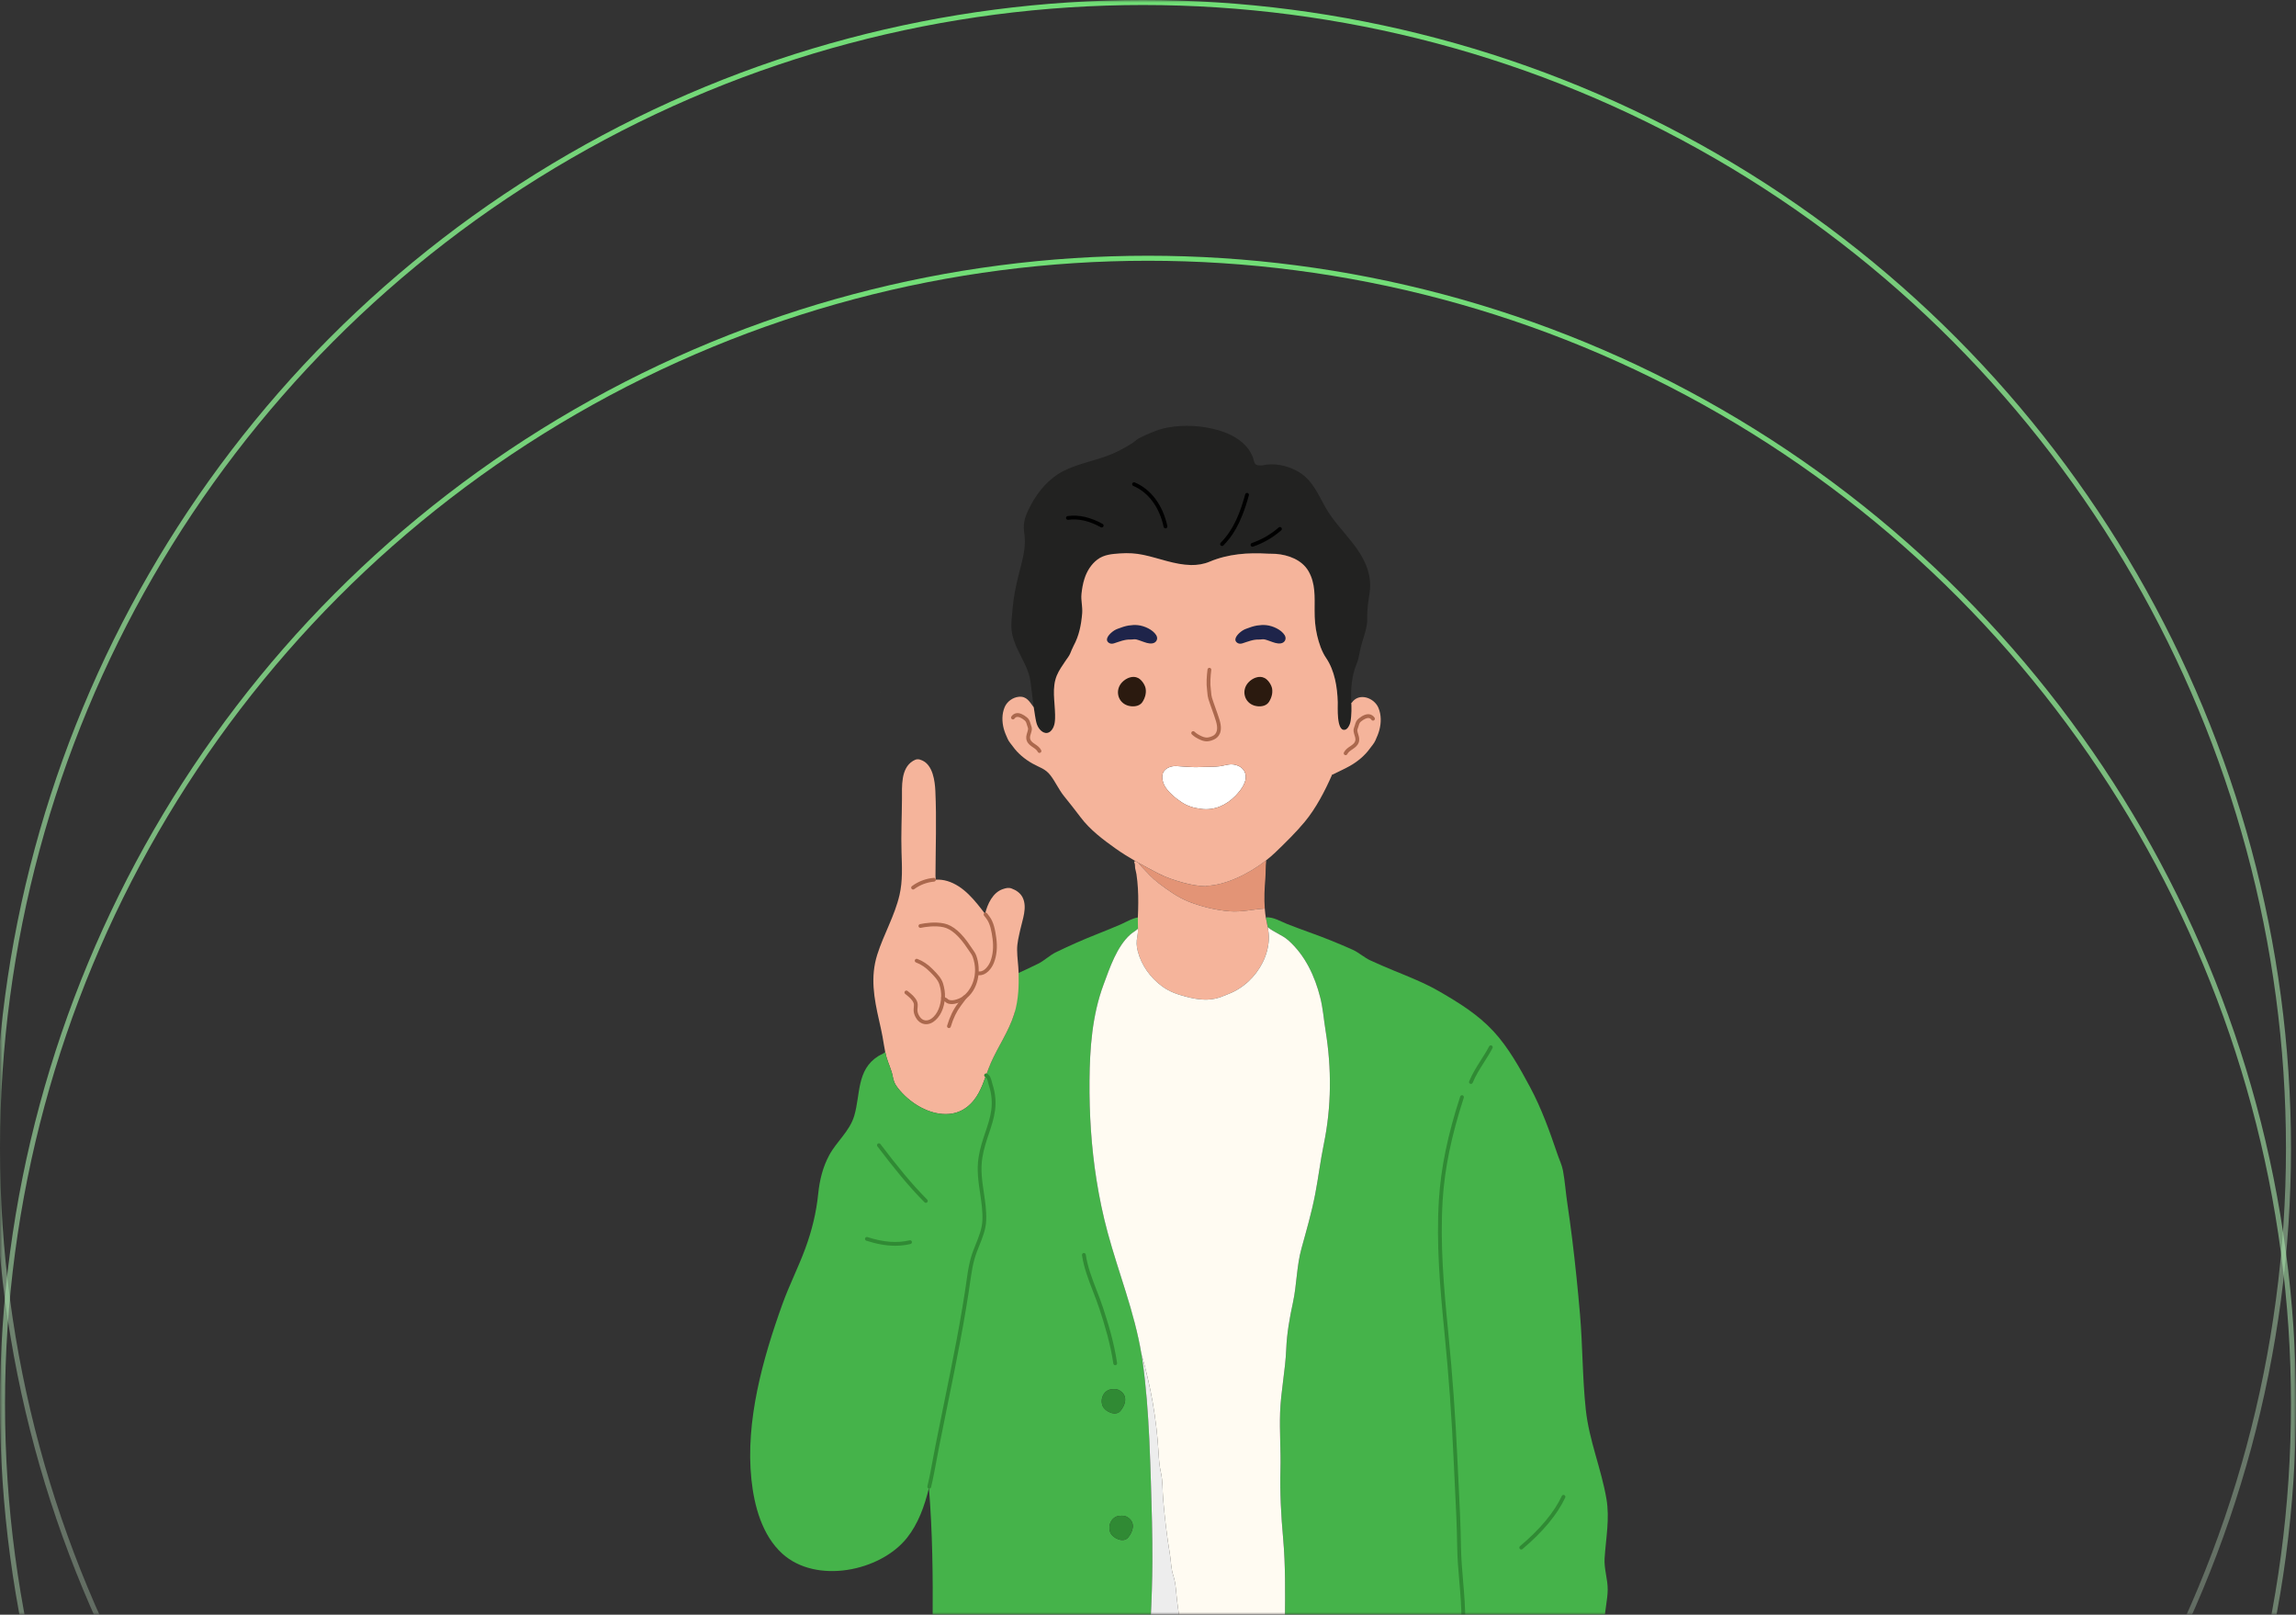 <svg width="458" height="322" viewBox="0 0 458 322" fill="none" xmlns="http://www.w3.org/2000/svg">
<rect x="0" y="0" width="458" height="322" fill="#333333" stroke="none"/>
<mask id="mask0_3059_8834" style="mask-type:alpha" maskUnits="userSpaceOnUse" x="0" y="0" width="458" height="322">
<rect width="458" height="322" fill="#F7F7F7"/>
</mask>
<g mask="url(#mask0_3059_8834)">
<circle cx="228" cy="229" r="228.5" stroke="url(#paint0_linear_3059_8834)"/>
<circle cx="229" cy="280" r="228.5" stroke="url(#paint1_linear_3059_8834)"/>
<path d="M229.581 295.615C229.496 292.939 229.409 290.262 229.288 287.586C229.044 282.174 228.666 276.763 227.906 271.397C226.634 262.412 223.286 254.417 220.945 245.743C220.017 242.306 219.288 238.815 218.732 235.3C217.694 228.74 217.281 222.147 217.337 215.523C217.394 209.03 217.863 202.475 220.143 196.338C221.382 193.001 222.755 188.819 225.468 186.37C225.897 185.982 226.66 185.556 227.013 185.194C227.013 185.192 227.013 185.188 227.013 185.185C227.148 185.083 227.278 184.976 227.402 184.865C227.495 184.265 227.608 183.666 227.697 183.058C227.705 183.013 227.71 182.966 227.717 182.92C226.315 182.807 224.769 183.82 223.537 184.355C220.6 185.633 217.586 186.724 214.66 188.03C213.313 188.631 211.945 189.26 210.631 189.899C209.347 190.523 208.338 191.575 207.048 192.203C205.606 192.905 204.162 193.6 202.696 194.256C201.588 194.752 200.475 195.243 199.371 195.751C200.16 197.88 201.188 199.923 202.427 201.827C202.388 201.964 202.349 202.101 202.306 202.238C201.218 205.699 199.095 208.687 197.647 211.988C197.292 212.798 196.993 213.625 196.698 214.447L196.701 214.448C197.364 214.81 197.392 215.618 197.617 216.316C199.487 222.109 196.421 225.455 195.579 230.876C194.904 235.216 196.528 239.141 196.347 243.378C196.23 246.112 194.713 248.454 194.01 251.036C193.695 252.193 193.476 253.37 193.31 254.557C191.739 265.867 189.196 277.12 186.981 288.34C186.45 291.027 185.991 293.931 185.297 296.77L185.302 296.771C186.015 305.451 186.108 314.326 186.042 323.097H229.53C229.721 319.178 229.863 315.254 229.876 311.33C229.894 306.048 229.749 300.879 229.581 295.615ZM219.978 280.428C219.351 279.025 220.175 277.151 221.807 277.038C222.559 276.985 223.023 277.012 223.651 277.502C224.993 278.551 224.43 280.267 223.491 281.379C222.561 282.485 220.473 281.537 219.978 280.428ZM225.024 306.628C224.093 307.73 222.007 306.785 221.511 305.677C220.884 304.272 221.709 302.399 223.339 302.286C224.091 302.233 224.556 302.26 225.183 302.75C226.527 303.799 225.96 305.515 225.024 306.628Z" fill="#45B34A"/>
<path d="M175.635 138.015C175.63 138.033 175.639 138.042 175.621 138.06C175.62 138.046 175.62 138.029 175.617 138.015C175.624 138.015 175.629 138.015 175.635 138.015Z" fill="#8CC295"/>
<path d="M240.609 176.749L240.611 176.661C244.539 176.531 249.125 174.247 252.501 171.62L252.572 171.709C252.428 172.844 252.497 174.091 252.412 175.11C252.244 177.108 252.141 179.172 252.293 181.184C249.96 181.326 247.703 181.924 245.289 181.73C242.592 181.514 239.714 180.817 237.194 179.837C234.974 178.973 233.001 177.542 231.114 176.116C229.824 175.143 228.812 173.983 227.709 172.821C227.512 172.614 227.305 172.338 227.086 172.06C228.368 172.78 229.674 173.463 231.001 174.158C232.629 175.011 234.37 175.576 236.147 176.06C237.577 176.45 239.141 176.707 240.609 176.749Z" fill="#E39476"/>
<path d="M223.649 277.502C224.991 278.551 224.428 280.267 223.489 281.379C222.559 282.485 220.472 281.537 219.976 280.428C219.349 279.025 220.173 277.151 221.805 277.038C222.555 276.985 223.019 277.012 223.649 277.502Z" fill="#308A34"/>
<path d="M291.904 323.093H256.32C256.369 317.641 256.441 312.149 255.955 306.743C255.548 302.197 255.301 297.631 255.425 293.068C255.526 289.318 255.229 285.515 255.355 281.737C255.496 277.513 256.404 273.309 256.578 269.066C256.708 265.903 257.252 262.841 257.921 259.746C258.689 256.197 258.641 252.54 259.612 249C260.593 245.425 261.634 241.871 262.342 238.209C262.988 234.879 263.386 231.52 264.067 228.206C265.615 220.694 265.652 213.094 264.425 205.527C264.068 203.318 263.913 201.122 263.366 198.939C262.294 194.669 260.348 190.503 257.011 187.535C255.778 186.437 254.088 185.907 252.884 184.886C252.773 184.289 252.641 183.695 252.532 183.091C252.523 183.045 252.516 182.998 252.508 182.954C253.905 182.796 255.483 183.759 256.731 184.256C259.706 185.439 262.754 186.435 265.72 187.646C267.085 188.205 268.472 188.791 269.806 189.388C271.109 189.972 272.15 190.99 273.46 191.576C274.924 192.233 276.39 192.881 277.876 193.49C281.035 194.787 284.23 196.038 287.191 197.757C291.121 200.037 294.816 202.316 297.946 205.696C300.87 208.856 303.195 213.025 305.217 216.799C307.458 220.978 309.147 225.649 310.662 230.132C311.027 231.219 311.565 232.314 311.777 233.44C312.175 235.559 312.317 237.771 312.639 239.914C313.002 242.338 313.33 244.767 313.631 247.199C314.243 252.146 314.741 257.105 315.17 262.069C315.717 268.4 315.649 274.77 316.328 281.09C316.991 287.283 319.407 292.838 320.45 298.913C321.126 302.854 320.339 306.807 320.082 310.746C319.943 312.869 320.725 314.92 320.699 317.031C320.675 319.065 320.129 321.053 320.074 323.093H291.904Z" fill="#45B34A"/>
<path d="M176.581 209.79C176.369 208.785 176.238 207.772 176.048 206.749C175.849 205.668 175.606 204.594 175.363 203.524C174.346 199.046 173.579 194.869 174.991 190.383C176.26 186.355 178.459 182.66 179.422 178.528C180.082 175.696 179.925 172.848 179.833 169.962C179.719 166.423 179.903 162.872 179.923 159.334C179.938 156.856 179.648 153.256 182.105 151.751C182.802 151.324 183.225 151.316 183.969 151.652C186.093 152.613 186.492 155.752 186.584 157.763C186.841 163.396 186.63 169.007 186.607 174.644C186.605 174.949 186.663 175.139 186.675 175.416C187.454 175.386 188.231 175.474 188.966 175.696C192.25 176.685 194.483 179.604 196.501 182.242C196.959 180.316 198.027 177.985 200.041 177.307C200.653 177.101 201.177 176.957 201.785 177.18C202.71 177.521 203.56 178.095 204.002 179C204.954 180.948 203.969 183.374 203.54 185.331C203.244 186.683 202.883 188.01 202.891 189.417C202.896 190.952 203.152 192.47 203.191 194.004C203.22 195.249 203.215 196.505 203.121 197.754C203.008 199.273 202.764 200.778 202.306 202.235C201.217 205.696 199.095 208.684 197.646 211.985C197.291 212.795 196.993 213.622 196.698 214.444C195.843 216.823 195.008 219.142 192.834 220.808C189.971 223.005 186.14 222.284 183.232 220.577C181.649 219.649 180.233 218.413 179.1 216.967C178.467 216.16 178.252 215.59 178.071 214.616C177.835 213.343 177.217 212.125 176.854 210.883C176.748 210.52 176.658 210.156 176.581 209.79Z" fill="#F5B49B"/>
<path d="M248.336 154.049C249.01 155.709 247.545 157.576 246.449 158.704C244.629 160.574 242.251 161.658 239.606 161.316C238.117 161.123 236.932 160.79 235.665 159.958C234.517 159.203 233.435 158.301 232.616 157.193C231.974 156.325 231.468 154.746 232.188 153.774C232.784 152.967 233.927 152.687 234.885 152.786C235.767 152.876 236.675 152.891 237.56 152.954C238.391 153.014 239.216 152.98 240.044 152.942C241.128 152.893 242.219 152.946 243.298 152.807C244.282 152.677 245.245 152.27 246.247 152.488C247.169 152.687 247.962 153.132 248.336 154.049Z" fill="white"/>
<path d="M206.203 141.054C206.05 139.982 205.93 138.907 205.802 137.841C205.664 136.675 205.566 135.478 205.204 134.345C204.476 132.069 203.071 130.088 202.297 127.831C201.934 126.771 201.727 125.807 201.743 124.681C201.761 123.459 201.923 122.243 202.028 121.024C202.203 118.987 202.629 116.979 203.106 114.993C203.732 112.379 204.675 109.675 204.391 106.958C204.358 106.644 204.317 106.332 204.278 106.017C204.019 103.967 204.71 102.447 205.648 100.687C207.095 97.964 209.251 95.44 212.018 93.988C215.057 92.393 218.771 91.855 221.946 90.477C223.311 89.883 224.623 89.172 225.875 88.366C226.388 88.035 226.778 87.609 227.317 87.329C228.131 86.907 228.991 86.564 229.828 86.206C230.83 85.777 231.899 85.441 232.973 85.25C236.25 84.665 239.798 84.867 242.992 85.784C246.125 86.684 249.38 88.602 250.155 92.013C250.354 92.89 251.01 92.806 251.807 92.806C254.16 92.271 256.686 92.808 258.78 93.955C261.828 95.624 262.857 98.521 264.498 101.348C265.953 103.859 267.991 105.958 269.776 108.228C272.045 111.118 273.773 114.383 273.211 118.168C272.95 119.932 272.678 121.586 272.734 123.357C272.787 125.157 271.929 127.196 271.48 128.922C271.188 130.04 271.081 131.252 270.643 132.305C269.596 134.825 269.425 137.48 269.545 140.162C269.553 140.357 269.561 140.552 269.573 140.749C269.61 141.386 269.562 142.252 269.512 142.899C269.472 143.423 269.426 143.903 269.247 144.398C269.094 144.82 268.74 145.468 268.226 145.545C266.547 145.792 266.869 140.914 266.844 140.017C266.759 137.053 266.234 133.737 264.528 131.227C263.641 129.924 263.098 128.277 262.735 126.747C262.331 125.051 262.225 123.453 262.226 121.724C262.229 119.031 262.424 116.313 260.982 113.866C259.664 111.629 256.957 110.641 254.485 110.455C253.891 110.41 253.516 110.447 252.935 110.414C248.938 110.173 245.002 110.449 241.285 112.01C240.113 112.502 238.83 112.704 237.563 112.68C234.306 112.621 231.223 111.319 228.069 110.657C226.513 110.329 225.041 110.254 223.472 110.361C221.845 110.473 220.214 110.574 218.862 111.615C217.644 112.552 216.811 113.904 216.339 115.351C216.011 116.353 215.829 117.4 215.724 118.446C215.593 119.76 215.972 121.009 215.863 122.311C215.675 124.579 215.256 126.754 214.159 128.767C213.875 129.292 213.68 129.853 213.439 130.398C213.221 130.889 212.893 131.252 212.6 131.698C211.957 132.676 211.244 133.626 210.798 134.716C209.782 137.206 210.422 139.934 210.459 142.524C210.473 143.584 210.464 144.735 209.767 145.607C209.048 146.505 208.086 146.256 207.4 145.449C206.683 144.61 206.605 143.542 206.424 142.503C206.344 142.02 206.27 141.538 206.203 141.054Z" fill="#222221"/>
<path d="M252.505 182.952C252.513 182.998 252.52 183.045 252.529 183.089C252.482 183.061 252.437 183.066 252.422 182.963C252.449 182.958 252.478 182.955 252.505 182.952Z" fill="#8CC295"/>
<path d="M253.749 137.279C253.932 138.224 253.627 139.231 253.105 140.019C252.526 140.893 251.249 141.006 250.299 140.744C248.179 140.163 247.555 137.647 249.039 136.073C249.831 135.231 251.173 134.633 252.282 135.219C252.962 135.579 253.604 136.53 253.749 137.279Z" fill="#2B1A0F"/>
<path d="M225.179 302.75C226.522 303.799 225.958 305.515 225.02 306.627C224.089 307.73 222.003 306.785 221.507 305.676C220.88 304.272 221.705 302.399 223.335 302.286C224.085 302.233 224.551 302.26 225.179 302.75Z" fill="#308A34"/>
<path d="M197.615 216.314C199.485 222.107 196.419 225.453 195.577 230.874C194.902 235.214 196.526 239.139 196.345 243.375C196.228 246.11 194.711 248.451 194.008 251.034C193.693 252.19 193.474 253.367 193.308 254.555C191.737 265.865 189.194 277.117 186.979 288.337C186.448 291.025 185.989 293.928 185.295 296.768C184.417 300.368 183.163 303.865 180.92 306.686C175.593 313.381 162.789 315.98 156.026 309.81C151.99 306.126 150.438 300.263 149.888 295.015C148.666 283.38 152.169 270.917 156.067 260.088C157.43 256.299 159.27 252.704 160.657 248.925C161.967 245.351 162.832 241.827 163.217 238.037C163.487 235.37 164.121 232.758 165.4 230.387C166.899 227.605 169.491 225.605 170.408 222.494C171.654 218.263 170.852 213.359 175.166 210.629C175.649 210.323 176.203 210.17 176.581 209.792C176.657 210.158 176.747 210.522 176.852 210.885C177.215 212.127 177.831 213.345 178.07 214.618C178.251 215.592 178.465 216.162 179.098 216.969C180.231 218.413 181.647 219.651 183.23 220.579C186.138 222.286 189.969 223.007 192.832 220.81C195.006 219.144 195.841 216.825 196.696 214.446L196.699 214.447C197.362 214.806 197.389 215.616 197.615 216.314Z" fill="#45B34A"/>
<path d="M226.972 183.173C226.972 183.078 226.974 182.983 226.98 182.891C227.066 180.99 227.099 179.083 226.988 177.182C226.931 176.232 226.84 175.283 226.699 174.343C226.638 173.944 226.51 173.547 226.439 173.168C226.375 172.813 226.473 172.265 226.227 171.972L226.401 171.668C226.629 171.8 226.856 171.929 227.086 172.059C227.305 172.339 227.512 172.614 227.709 172.821C228.812 173.983 229.826 175.142 231.114 176.116C233.003 177.542 234.976 178.973 237.194 179.836C239.714 180.817 242.593 181.515 245.289 181.73C247.704 181.924 249.96 181.325 252.293 181.184C252.317 181.532 252.35 181.878 252.392 182.221C252.422 182.467 252.461 182.709 252.502 182.951C252.476 182.954 252.446 182.957 252.419 182.962C252.434 183.067 252.48 183.06 252.527 183.088C252.636 183.694 252.767 184.287 252.879 184.884C253.03 185.699 253.143 186.519 253.097 187.38C253.014 188.962 252.574 190.514 251.869 191.929C250.474 194.733 248.032 197.059 245.102 198.197C244.525 198.421 243.954 198.681 243.369 198.884C242.324 199.25 241.116 199.395 240.013 199.336C238.892 199.277 237.706 199.055 236.622 198.766C234.82 198.287 233.316 197.793 231.787 196.67C229.477 194.975 227.689 192.499 226.968 189.712C226.684 188.622 226.665 187.781 226.88 186.71C226.98 186.214 227.007 185.706 227.007 185.191C227.007 184.518 226.96 183.839 226.972 183.173Z" fill="#F5B49B"/>
<path d="M256.254 126.664C256.705 127.397 256.288 128.186 255.477 128.304C254.721 128.417 253.984 128.087 253.286 127.845C252.968 127.734 252.627 127.602 252.305 127.524C251.906 127.426 251.513 127.551 251.111 127.539C249.952 127.502 248.927 127.949 247.844 128.293C247.556 128.383 247.188 128.417 246.897 128.251C245.906 127.68 246.681 126.711 247.278 126.179C247.695 125.808 248.067 125.579 248.59 125.381C249.263 125.127 250.034 124.849 250.741 124.74C251.353 124.644 251.991 124.601 252.608 124.668C253.879 124.808 255.56 125.54 256.254 126.664Z" fill="#1E244A"/>
<path d="M230.641 126.664C231.093 127.397 230.674 128.186 229.863 128.304C229.108 128.417 228.372 128.087 227.675 127.845C227.358 127.734 227.016 127.602 226.695 127.524C226.295 127.426 225.902 127.551 225.499 127.539C224.339 127.502 223.316 127.949 222.232 128.293C221.947 128.383 221.577 128.417 221.288 128.251C220.296 127.68 221.071 126.711 221.668 126.179C222.085 125.808 222.456 125.579 222.981 125.381C223.654 125.127 224.424 124.849 225.13 124.74C225.744 124.644 226.383 124.601 226.997 124.668C228.264 124.808 229.948 125.54 230.641 126.664Z" fill="#1E244A"/>
<path d="M228.523 137.279C228.706 138.224 228.399 139.231 227.877 140.019C227.299 140.893 226.021 141.006 225.071 140.744C222.953 140.163 222.329 137.647 223.811 136.073C224.605 135.231 225.946 134.633 227.054 135.219C227.735 135.579 228.377 136.53 228.523 137.279Z" fill="#2B1A0F"/>
<path d="M227.09 172.059C226.861 171.929 226.632 171.8 226.406 171.668C225.093 170.915 223.806 170.114 222.543 169.22C220.056 167.459 217.393 165.446 215.557 162.984C214.47 161.529 213.346 160.134 212.208 158.711C211.197 157.444 210.544 155.935 209.564 154.648C208.523 153.275 207.349 153.058 205.903 152.238C204.429 151.401 203.046 150.259 202.056 148.878C201.669 148.34 201.262 147.937 200.992 147.325C200.699 146.663 200.41 146.017 200.225 145.314C199.857 143.908 199.837 142.395 200.4 141.035C200.864 139.918 202.013 139.076 203.217 138.955C204.823 138.795 205.374 139.957 206.208 141.054C206.274 141.538 206.349 142.02 206.433 142.503C206.614 143.541 206.692 144.61 207.409 145.45C208.095 146.257 209.057 146.504 209.776 145.607C210.473 144.737 210.482 143.584 210.468 142.524C210.431 139.934 209.79 137.206 210.807 134.717C211.253 133.626 211.966 132.676 212.609 131.698C212.902 131.252 213.23 130.89 213.448 130.398C213.689 129.853 213.884 129.292 214.168 128.768C215.265 126.754 215.682 124.579 215.872 122.312C215.981 121.01 215.602 119.76 215.733 118.446C215.84 117.4 216.021 116.353 216.348 115.351C216.82 113.903 217.653 112.551 218.871 111.615C220.223 110.575 221.854 110.473 223.481 110.361C225.05 110.254 226.522 110.329 228.078 110.657C231.233 111.319 234.314 112.621 237.572 112.68C238.839 112.704 240.122 112.504 241.294 112.01C245.011 110.449 248.947 110.173 252.944 110.414C253.525 110.449 253.9 110.411 254.494 110.455C256.966 110.64 259.673 111.628 260.991 113.866C262.433 116.314 262.238 119.031 262.235 121.724C262.234 123.453 262.34 125.051 262.744 126.747C263.107 128.277 263.65 129.926 264.537 131.228C266.243 133.737 266.768 137.053 266.853 140.017C266.878 140.916 266.557 145.794 268.235 145.545C268.749 145.468 269.103 144.82 269.256 144.398C269.435 143.903 269.48 143.423 269.521 142.9C269.571 142.253 269.619 141.386 269.582 140.749C269.57 140.552 269.56 140.357 269.553 140.162L269.632 140.16C271.056 138.029 274.124 139.132 274.971 141.168C275.554 142.571 275.532 144.133 275.151 145.584C274.96 146.309 274.663 146.976 274.361 147.659C274.081 148.293 273.661 148.709 273.263 149.265C272.239 150.691 270.811 151.872 269.289 152.733C268.167 153.369 266.982 153.881 265.833 154.465L265.751 154.429C264.296 157.751 262.498 161.196 260.268 163.886C258.523 165.993 256.397 168.071 254.421 169.972C253.845 170.524 253.202 171.08 252.507 171.621C249.131 174.247 244.545 176.533 240.617 176.662L240.614 176.749C239.148 176.707 237.584 176.449 236.152 176.058C234.375 175.574 232.635 175.009 231.006 174.156C229.678 173.462 228.372 172.779 227.09 172.059ZM255.483 128.305C256.293 128.185 256.711 127.398 256.261 126.665C255.567 125.541 253.884 124.809 252.616 124.669C251.999 124.601 251.361 124.645 250.749 124.741C250.042 124.85 249.271 125.128 248.598 125.382C248.075 125.58 247.704 125.809 247.286 126.18C246.688 126.712 245.912 127.681 246.905 128.252C247.196 128.419 247.564 128.386 247.852 128.294C248.935 127.95 249.96 127.503 251.119 127.54C251.521 127.552 251.914 127.427 252.313 127.525C252.635 127.603 252.976 127.735 253.294 127.846C253.989 128.088 254.728 128.418 255.483 128.305ZM253.105 140.019C253.627 139.23 253.933 138.224 253.75 137.279C253.604 136.531 252.964 135.58 252.282 135.218C251.174 134.632 249.832 135.23 249.04 136.072C247.556 137.646 248.181 140.162 250.3 140.743C251.249 141.006 252.526 140.893 253.105 140.019ZM246.453 158.705C247.549 157.577 249.014 155.709 248.34 154.05C247.966 153.132 247.173 152.686 246.251 152.487C245.249 152.269 244.286 152.678 243.302 152.805C242.224 152.947 241.132 152.892 240.048 152.941C239.22 152.979 238.397 153.013 237.564 152.953C236.678 152.89 235.771 152.877 234.889 152.785C233.93 152.686 232.788 152.965 232.192 153.772C231.473 154.746 231.98 156.324 232.62 157.191C233.439 158.3 234.522 159.202 235.669 159.957C236.936 160.789 238.121 161.123 239.61 161.315C242.255 161.658 244.633 160.574 246.453 158.705ZM229.863 128.305C230.672 128.185 231.092 127.398 230.64 126.665C229.947 125.541 228.263 124.809 226.995 124.669C226.38 124.601 225.741 124.645 225.128 124.741C224.422 124.85 223.651 125.128 222.979 125.382C222.454 125.58 222.084 125.809 221.666 126.18C221.069 126.712 220.293 127.681 221.285 128.252C221.576 128.419 221.945 128.386 222.23 128.294C223.314 127.95 224.337 127.503 225.497 127.54C225.9 127.552 226.293 127.427 226.692 127.525C227.014 127.603 227.355 127.735 227.673 127.846C228.371 128.088 229.107 128.418 229.863 128.305ZM227.881 140.019C228.403 139.23 228.71 138.224 228.527 137.279C228.382 136.531 227.739 135.58 227.058 135.218C225.95 134.632 224.609 135.23 223.815 136.072C222.335 137.646 222.959 140.162 225.076 140.743C226.025 141.006 227.302 140.893 227.881 140.019Z" fill="#F5B49B"/>
<path d="M234.055 314.231C233.579 312.801 233.612 311.354 233.358 309.864C232.75 306.281 232.349 302.667 232.029 299.047C231.877 297.32 231.97 295.392 231.584 293.704C231.277 292.366 231.187 291.092 231.106 289.705C230.719 283.037 229.565 276.415 227.688 270.005C227.764 270.466 227.837 270.93 227.904 271.397C228.634 276.551 229.011 281.748 229.256 286.945C229.265 287.159 229.276 287.373 229.285 287.587C229.406 290.262 229.494 292.94 229.579 295.615C229.747 300.879 229.892 306.047 229.873 311.326C229.861 315.251 229.717 319.173 229.527 323.093H235.257C235.17 321.914 235.008 320.733 234.846 319.567C234.609 317.859 234.601 315.867 234.055 314.231Z" fill="#EDEDED"/>
<path d="M264.422 205.527C264.065 203.319 263.911 201.122 263.363 198.939C262.291 194.669 260.345 190.503 257.008 187.535C255.775 186.438 254.085 185.908 252.882 184.887C253.032 185.702 253.145 186.522 253.099 187.383C253.016 188.965 252.576 190.517 251.871 191.932C250.477 194.736 248.034 197.062 245.105 198.2C244.528 198.424 243.956 198.684 243.371 198.887C242.326 199.253 241.118 199.398 240.015 199.339C238.895 199.28 237.709 199.058 236.625 198.768C234.822 198.29 233.319 197.796 231.789 196.673C229.48 194.978 227.691 192.502 226.97 189.715C226.686 188.624 226.667 187.784 226.883 186.713C226.982 186.217 227.009 185.709 227.009 185.193C226.655 185.557 225.894 185.983 225.464 186.369C222.752 188.818 221.378 193.001 220.139 196.337C217.859 202.474 217.39 209.029 217.333 215.522C217.277 222.146 217.69 228.74 218.728 235.299C219.285 238.814 220.012 242.305 220.94 245.743C223.16 253.966 226.283 261.58 227.686 270.004C229.563 276.414 230.717 283.035 231.105 289.704C231.185 291.091 231.275 292.364 231.582 293.703C231.968 295.391 231.875 297.319 232.027 299.046C232.346 302.666 232.747 306.28 233.356 309.863C233.609 311.353 233.575 312.8 234.053 314.23C234.599 315.866 234.607 317.857 234.845 319.566C235.008 320.732 235.168 321.913 235.257 323.092H240.793H256.315C256.365 317.64 256.436 312.148 255.951 306.742C255.543 302.196 255.297 297.63 255.42 293.066C255.52 289.317 255.223 285.514 255.35 281.736C255.491 277.511 256.399 273.308 256.572 269.065C256.703 265.901 257.246 262.84 257.916 259.745C258.684 256.196 258.635 252.539 259.607 248.999C260.587 245.424 261.628 241.87 262.337 238.208C262.982 234.878 263.381 231.519 264.061 228.205C265.611 220.695 265.648 213.094 264.422 205.527Z" fill="#FFFBF2"/>
<path d="M243.768 108.885C243.673 108.885 243.576 108.848 243.503 108.776C243.355 108.629 243.352 108.39 243.499 108.242C246.248 105.455 247.515 101.791 248.391 98.575C248.446 98.374 248.654 98.255 248.855 98.31C249.057 98.366 249.175 98.573 249.12 98.774C247.513 104.675 245.648 107.14 244.036 108.773C243.963 108.847 243.866 108.885 243.768 108.885Z" fill="black"/>
<path d="M249.839 109.029C249.683 109.029 249.536 108.933 249.482 108.777C249.414 108.58 249.517 108.364 249.713 108.295C251.722 107.592 253.524 106.547 255.072 105.189C255.229 105.052 255.467 105.067 255.606 105.224C255.743 105.382 255.728 105.62 255.571 105.758C253.95 107.18 252.063 108.275 249.964 109.009C249.922 109.023 249.879 109.029 249.839 109.029Z" fill="black"/>
<path d="M232.489 105.369C232.316 105.369 232.159 105.248 232.121 105.07C231.272 101.136 229.065 98.159 226.068 96.905C225.876 96.824 225.785 96.602 225.865 96.41C225.946 96.217 226.168 96.127 226.36 96.207C229.588 97.558 231.958 100.731 232.859 104.91C232.904 105.114 232.773 105.315 232.57 105.359C232.543 105.366 232.516 105.369 232.489 105.369Z" fill="black"/>
<path d="M219.766 105.19C219.704 105.19 219.641 105.175 219.583 105.143C217.302 103.874 215.114 103.375 213.079 103.662C212.872 103.691 212.681 103.547 212.652 103.34C212.623 103.133 212.767 102.942 212.974 102.914C215.176 102.605 217.523 103.132 219.95 104.484C220.133 104.584 220.198 104.816 220.097 104.997C220.028 105.118 219.899 105.19 219.766 105.19Z" fill="black"/>
<path d="M240.736 147.839C240.338 147.839 239.917 147.743 239.481 147.552C238.733 147.226 238.182 146.876 237.747 146.455C237.598 146.31 237.594 146.07 237.739 145.921C237.885 145.772 238.124 145.768 238.273 145.913C238.642 146.269 239.121 146.571 239.784 146.861C240.225 147.053 240.631 147.122 240.99 147.064C241.266 147.02 241.544 146.934 241.817 146.807C242.175 146.642 243.263 146.139 242.549 143.792C242.314 143.017 242.034 142.238 241.765 141.486C241.519 140.799 241.265 140.088 241.041 139.376C240.912 138.963 240.877 138.564 240.844 138.176C240.827 137.991 240.813 137.816 240.787 137.637C240.593 136.26 240.713 134.839 240.873 133.509C240.897 133.302 241.086 133.154 241.293 133.178C241.5 133.203 241.648 133.391 241.624 133.598C241.47 134.877 241.355 136.24 241.536 137.531C241.564 137.729 241.581 137.922 241.597 138.109C241.628 138.471 241.657 138.814 241.762 139.147C241.981 139.846 242.233 140.549 242.476 141.23C242.748 141.991 243.031 142.778 243.271 143.57C244.02 146.031 243.067 147.06 242.135 147.491C241.798 147.647 241.454 147.753 241.109 147.808C240.986 147.829 240.862 147.839 240.736 147.839Z" fill="#AB684D"/>
<path d="M207.353 150.148C207.215 150.148 207.081 150.071 207.015 149.94C206.82 149.55 206.449 149.299 206.055 149.033C205.599 148.725 205.081 148.375 204.837 147.762C204.584 147.129 204.757 146.57 204.911 146.077C204.976 145.863 205.04 145.661 205.069 145.459C205.099 145.259 205.033 145.077 204.948 144.847C204.908 144.737 204.866 144.623 204.833 144.498C204.722 144.093 204.623 143.852 204.389 143.66C203.786 143.166 203.248 142.923 202.874 142.972C202.677 142.999 202.511 143.111 202.367 143.315C202.247 143.486 202.011 143.527 201.84 143.407C201.669 143.287 201.629 143.05 201.748 142.88C202.016 142.5 202.36 142.28 202.772 142.223C203.375 142.143 204.079 142.428 204.868 143.075C205.295 143.426 205.445 143.871 205.562 144.297C205.588 144.393 205.622 144.488 205.658 144.588C205.759 144.865 205.874 145.178 205.817 145.568C205.779 145.829 205.704 146.069 205.633 146.301C205.494 146.747 205.385 147.098 205.539 147.482C205.697 147.879 206.059 148.124 206.479 148.408C206.915 148.702 207.408 149.036 207.692 149.602C207.786 149.789 207.71 150.016 207.524 150.109C207.467 150.135 207.41 150.148 207.353 150.148Z" fill="#AB684D"/>
<path d="M268.417 150.597C268.361 150.597 268.303 150.584 268.248 150.557C268.061 150.463 267.985 150.237 268.08 150.05C268.371 149.469 268.88 149.124 269.328 148.822C269.762 148.528 270.137 148.274 270.303 147.861C270.463 147.461 270.343 147.077 270.206 146.635C270.132 146.395 270.055 146.149 270.016 145.88C269.959 145.481 270.076 145.159 270.179 144.874C270.217 144.771 270.253 144.672 270.28 144.573C270.4 144.134 270.553 143.677 270.993 143.317C271.804 142.651 272.529 142.356 273.148 142.441C273.569 142.497 273.921 142.725 274.195 143.113C274.315 143.284 274.275 143.52 274.104 143.641C273.933 143.76 273.698 143.72 273.577 143.549C273.426 143.335 273.253 143.218 273.044 143.19C272.654 143.138 272.094 143.391 271.47 143.902C271.226 144.102 271.123 144.352 271.008 144.772C270.973 144.902 270.93 145.019 270.888 145.132C270.801 145.372 270.732 145.56 270.763 145.77C270.794 145.98 270.858 146.188 270.927 146.409C271.084 146.916 271.263 147.49 271.004 148.14C270.752 148.769 270.242 149.114 269.75 149.447C269.343 149.723 268.958 149.982 268.755 150.387C268.689 150.52 268.556 150.597 268.417 150.597Z" fill="#AB684D"/>
<path d="M195.234 194.493C195.148 194.493 195.082 194.475 195.025 194.454C195.003 194.446 195 194.446 194.981 194.444C194.773 194.427 194.618 194.245 194.634 194.037C194.65 193.829 194.833 193.674 195.04 193.69C195.132 193.697 195.196 193.715 195.249 193.732C195.285 193.724 195.323 193.721 195.359 193.724C196.362 193.799 197.235 192.548 197.551 191.744C198.076 190.409 198.222 188.86 197.987 187.146C197.788 185.694 197.528 184.191 196.739 183.171C196.591 182.98 196.443 182.786 196.292 182.59C196.166 182.425 196.197 182.187 196.362 182.06C196.528 181.934 196.766 181.965 196.892 182.13C197.042 182.325 197.189 182.517 197.336 182.708C198.239 183.876 198.522 185.49 198.735 187.042C198.988 188.887 198.826 190.562 198.253 192.02C198.018 192.621 197.628 193.218 197.184 193.658C196.615 194.223 195.986 194.505 195.362 194.48C195.315 194.489 195.272 194.493 195.234 194.493Z" fill="#AB684D"/>
<path d="M182.136 177.395C182.022 177.395 181.907 177.342 181.833 177.244C181.708 177.077 181.742 176.841 181.909 176.715C183.146 175.785 184.694 175.197 186.269 175.061C186.476 175.042 186.661 175.197 186.678 175.405C186.696 175.614 186.542 175.797 186.334 175.814C184.899 175.939 183.488 176.473 182.363 177.319C182.295 177.37 182.215 177.395 182.136 177.395Z" fill="#AB684D"/>
<path d="M189.832 200.236C189.32 200.236 188.84 200.099 188.495 199.731C188.471 199.707 188.378 199.663 188.318 199.635C188.113 199.541 187.77 199.382 187.737 198.987C187.719 198.778 187.874 198.596 188.081 198.578C188.273 198.563 188.441 198.691 188.482 198.873C188.518 198.895 188.587 198.928 188.635 198.951C188.771 199.014 188.926 199.085 189.048 199.216C189.616 199.822 191.214 199.272 191.912 198.805C193.863 197.503 195.273 194.271 194.041 190.847C193.894 190.437 193.606 190.033 193.328 189.642C193.219 189.489 193.106 189.33 193.002 189.172C191.36 186.669 189.737 185.233 188.179 184.902C186.507 184.546 184.638 184.829 183.673 185.03C183.469 185.072 183.269 184.941 183.227 184.737C183.184 184.532 183.316 184.332 183.52 184.29C184.544 184.078 186.529 183.779 188.337 184.162C190.121 184.542 191.854 186.045 193.635 188.757C193.73 188.902 193.834 189.049 193.944 189.203C194.252 189.637 194.569 190.083 194.752 190.59C195.768 193.416 195.265 197.475 192.331 199.433C191.817 199.776 190.771 200.236 189.832 200.236Z" fill="#AB684D"/>
<path d="M184.75 204.25C184.064 204.25 183.413 203.929 182.937 203.307C182.551 202.803 182.296 202.172 182.255 201.622C182.238 201.384 182.259 201.146 182.281 200.916C182.313 200.559 182.344 200.223 182.222 199.961C181.916 199.302 181.354 198.847 180.758 198.367L180.561 198.207C180.399 198.075 180.375 197.837 180.507 197.676C180.639 197.514 180.877 197.49 181.038 197.622L181.233 197.779C181.869 198.293 182.527 198.826 182.908 199.644C183.115 200.09 183.072 200.566 183.034 200.986C183.015 201.194 182.998 201.392 183.01 201.568C183.04 201.972 183.243 202.463 183.539 202.85C184.097 203.58 184.939 203.703 185.736 203.171C187.123 202.247 187.682 200.312 187.744 198.81C187.775 198.038 187.657 197.208 187.392 196.344C187.115 195.44 186.374 194.69 185.657 193.962L185.485 193.787C184.644 192.929 183.715 192.307 182.722 191.937C182.527 191.864 182.428 191.646 182.5 191.45C182.573 191.255 182.791 191.155 182.987 191.228C184.083 191.638 185.105 192.32 186.024 193.257L186.195 193.431C186.94 194.186 187.783 195.041 188.116 196.121C188.406 197.068 188.535 197.982 188.5 198.839C188.411 201.026 187.534 202.881 186.156 203.8C185.7 204.102 185.217 204.25 184.75 204.25Z" fill="#AB684D"/>
<path d="M189.292 205.024C189.256 205.024 189.22 205.018 189.182 205.008C188.982 204.947 188.87 204.736 188.931 204.537C189.485 202.712 190.141 201.349 191.062 200.12C191.226 199.901 191.376 199.698 191.522 199.499C191.736 199.207 191.939 198.931 192.18 198.616C192.306 198.451 192.545 198.419 192.71 198.545C192.875 198.671 192.908 198.91 192.781 199.075C192.545 199.384 192.344 199.657 192.133 199.945C191.985 200.147 191.836 200.351 191.669 200.573C190.803 201.73 190.181 203.02 189.655 204.758C189.604 204.919 189.455 205.024 189.292 205.024Z" fill="#AB684D"/>
<path d="M185.362 296.859C185.332 296.859 185.303 296.855 185.275 296.848C185.071 296.8 184.946 296.595 184.995 296.393C185.437 294.535 185.787 292.645 186.125 290.817C186.289 289.932 186.442 289.095 186.607 288.261C187.155 285.485 187.733 282.661 188.291 279.928C189.993 271.606 191.752 263.002 192.933 254.501C193.116 253.181 193.349 252.014 193.643 250.932C193.908 249.959 194.289 249.013 194.656 248.098C195.293 246.514 195.896 245.018 195.966 243.359C196.043 241.534 195.772 239.719 195.51 237.965C195.168 235.675 194.815 233.305 195.202 230.815C195.49 228.959 196.029 227.36 196.551 225.812C197.573 222.776 198.457 220.153 197.254 216.429C197.198 216.254 197.154 216.078 197.112 215.907C196.988 215.407 196.881 214.974 196.516 214.776C196.333 214.677 196.265 214.447 196.365 214.264C196.465 214.081 196.695 214.012 196.878 214.113C197.534 214.469 197.7 215.138 197.845 215.726C197.887 215.891 197.924 216.048 197.973 216.198C199.252 220.159 198.287 223.022 197.267 226.054C196.755 227.571 196.227 229.139 195.948 230.931C195.579 233.307 195.924 235.618 196.258 237.854C196.525 239.642 196.801 241.493 196.721 243.391C196.645 245.181 195.99 246.807 195.357 248.381C194.996 249.275 194.625 250.199 194.372 251.131C194.087 252.182 193.861 253.318 193.682 254.606C192.497 263.13 190.735 271.748 189.032 280.08C188.474 282.81 187.897 285.635 187.35 288.408C187.186 289.238 187.032 290.072 186.868 290.956C186.529 292.793 186.178 294.692 185.731 296.57C185.689 296.742 185.534 296.859 185.362 296.859Z" fill="#308A34"/>
<path d="M184.689 239.874C184.592 239.874 184.495 239.836 184.421 239.763C181.205 236.535 178.338 232.969 175.022 228.607C174.896 228.44 174.928 228.204 175.095 228.077C175.262 227.951 175.499 227.983 175.625 228.15C178.923 232.487 181.772 236.031 184.958 239.23C185.106 239.378 185.105 239.617 184.957 239.764C184.881 239.836 184.784 239.874 184.689 239.874Z" fill="#308A34"/>
<path d="M178.57 248.432C176.793 248.432 174.907 248.097 172.809 247.421C172.61 247.356 172.501 247.144 172.565 246.945C172.63 246.746 172.843 246.637 173.042 246.701C176.239 247.733 178.908 247.939 181.447 247.348C181.65 247.301 181.853 247.428 181.9 247.631C181.947 247.834 181.82 248.037 181.617 248.084C180.626 248.317 179.617 248.432 178.57 248.432Z" fill="#308A34"/>
<path d="M291.904 323.608C291.903 323.608 291.901 323.608 291.9 323.608C291.692 323.607 291.523 323.436 291.526 323.227C291.549 320.63 291.322 317.95 291.101 315.358C290.91 313.106 290.711 310.778 290.679 308.517C290.62 304.353 290.41 300.118 290.205 296.022C290.131 294.547 290.056 293.021 289.989 291.522C289.588 282.641 288.981 274.193 288.134 265.698C287.241 256.743 286.484 247.983 287.026 239.263C287.417 232.954 288.808 226.218 291.275 218.674C291.339 218.475 291.553 218.367 291.751 218.432C291.95 218.496 292.057 218.71 291.993 218.908C289.546 226.392 288.168 233.064 287.78 239.309C287.242 247.973 287.997 256.7 288.886 265.622C289.735 274.132 290.343 282.592 290.743 291.488C290.811 292.986 290.887 294.512 290.96 295.986C291.164 300.088 291.375 304.33 291.435 308.508C291.467 310.742 291.663 313.057 291.854 315.295C292.076 317.904 292.306 320.603 292.282 323.236C292.281 323.441 292.111 323.608 291.904 323.608Z" fill="#308A34"/>
<path d="M303.448 309.008C303.341 309.008 303.235 308.963 303.159 308.874C303.025 308.714 303.045 308.476 303.205 308.341C307.209 304.967 310.015 301.599 311.543 298.332C311.631 298.142 311.856 298.062 312.046 298.15C312.235 298.239 312.316 298.464 312.227 298.653C310.652 302.021 307.781 305.475 303.692 308.92C303.621 308.98 303.535 309.008 303.448 309.008Z" fill="#308A34"/>
<path d="M222.46 272.252C222.276 272.252 222.114 272.117 222.086 271.929C221.501 267.956 220.347 264.158 219.294 260.966C218.929 259.86 218.489 258.723 218.063 257.622C217.146 255.253 216.198 252.802 215.84 250.306C215.81 250.098 215.954 249.907 216.16 249.878C216.367 249.848 216.558 249.992 216.588 250.198C216.933 252.608 217.865 255.018 218.768 257.349C219.197 258.459 219.641 259.605 220.012 260.729C221.075 263.952 222.241 267.789 222.834 271.819C222.865 272.026 222.721 272.217 222.515 272.248C222.496 272.251 222.477 272.252 222.46 272.252Z" fill="#308A34"/>
<path d="M293.417 216.157C293.37 216.157 293.322 216.148 293.275 216.129C293.081 216.05 292.988 215.829 293.067 215.637C293.681 214.134 294.552 212.763 295.396 211.436C295.966 210.539 296.556 209.611 297.047 208.666C297.144 208.48 297.373 208.409 297.557 208.504C297.743 208.601 297.814 208.828 297.718 209.014C297.211 209.988 296.613 210.931 296.035 211.841C295.21 213.139 294.357 214.481 293.768 215.922C293.706 216.069 293.565 216.157 293.417 216.157Z" fill="#308A34"/>
</g>
<defs>
<linearGradient id="paint0_linear_3059_8834" x1="228" y1="0" x2="228" y2="458" gradientUnits="userSpaceOnUse">
<stop stop-color="#71DE76"/>
<stop offset="1" stop-color="#F7F9F7" stop-opacity="0"/>
</linearGradient>
<linearGradient id="paint1_linear_3059_8834" x1="229" y1="51" x2="229" y2="509" gradientUnits="userSpaceOnUse">
<stop stop-color="#71DE76"/>
<stop offset="1" stop-color="#F7F9F7" stop-opacity="0"/>
</linearGradient>
</defs>
</svg>
